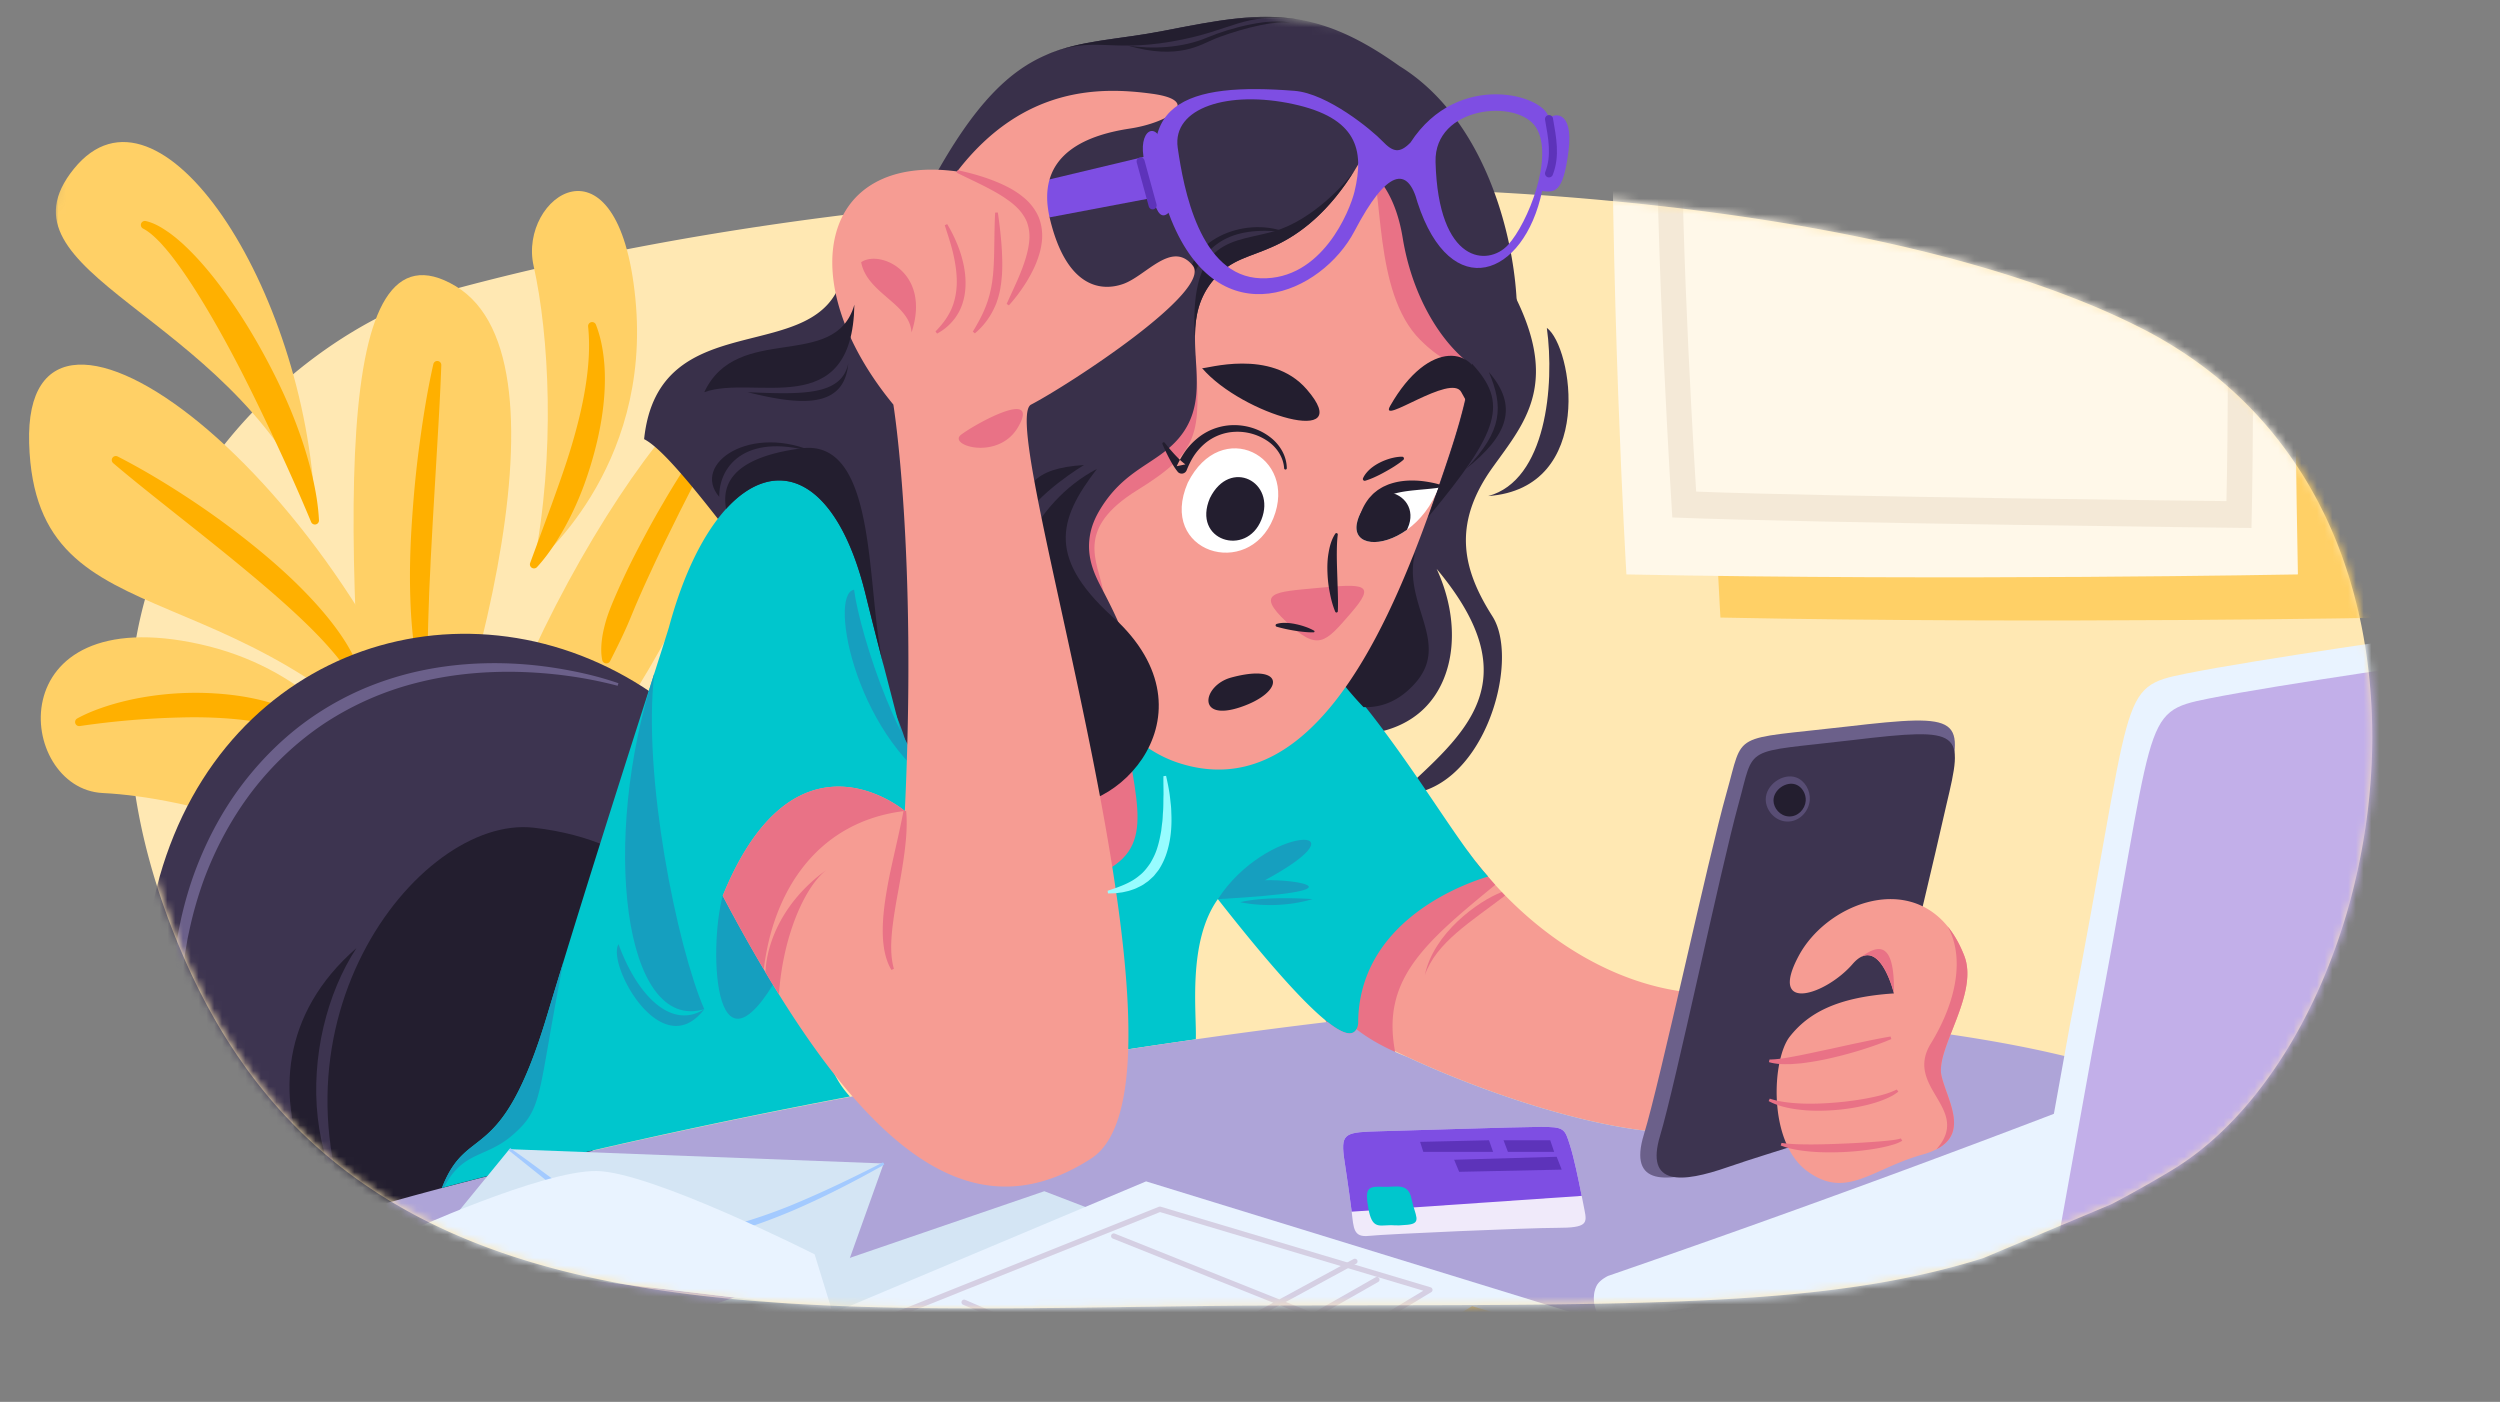 <svg xmlns="http://www.w3.org/2000/svg" fill="none" viewBox="0 0 321 180"><rect x="0" y="0" width="321" height="180" fill="#808080" stroke="none"/><mask id="a" width="321" height="180" x="0" y="0" maskUnits="userSpaceOnUse"><path fill="#fff" d="M.599 0h320v180h-320z"/></mask><g mask="url(#a)"><path fill="#FFE8B3" fill-rule="evenodd" d="M304.239 102.041c-.027.3-.058.593-.089.893l-.012.107a79.776 79.776 0 0 1-.932 6.31 79.993 79.993 0 0 1-1.003 4.616c-.132.537-.271 1.07-.41 1.6-.105.394-.217.784-.326 1.174a78.224 78.224 0 0 1-2.167 6.473 70.156 70.156 0 0 1-4.614 9.803 58.83 58.83 0 0 1-4.839 7.23c-2.23 2.833-4.657 5.33-7.258 7.403a34.882 34.882 0 0 1-3.86 2.684l-.278.166a154.81 154.81 0 0 1-7.297 4.097l-9.031 3.8-7.467 3.14c-16.785 5.29-35.787 5.966-70.425 6.05l-5.183.01c-1.01 0-2.032.003-3.07.003l-7.114.017-6.802.016-2.16.007c-3.298.027-6.569.067-9.813.11l-1.629.02c-2.931.04-5.838.083-8.722.12-.433.007-.867.01-1.3.017-3.91.05-7.773.086-11.582.093h-1.769c-.801 0-1.599-.003-2.392-.01a442.772 442.772 0 0 1-3.837-.027c-.189-.003-.379-.003-.569-.006-2.341-.03-4.656-.077-6.948-.144-7.32-.213-14.384-.643-21.14-1.426-.56-.067-1.122-.134-1.68-.203-11.19-1.407-21.51-3.834-30.684-7.94-6.105-2.727-11.699-6.194-16.715-10.594a62.15 62.15 0 0 1-7.138-7.403c-3.306-4.043-6.26-8.67-8.834-13.956a79.854 79.854 0 0 1-1.564-3.4 96.6 96.6 0 0 1-2.315-5.834 88.086 88.086 0 0 1-1.83-5.67c-.066-.23-.128-.456-.19-.686a76.052 76.052 0 0 1-1.893-8.81c-1.843-12.107-.182-22.493 3.402-31.183a56.128 56.128 0 0 1 7.37-12.76 59.738 59.738 0 0 1 2.985-3.604 63.81 63.81 0 0 1 4.03-4.1c.252-.23.503-.46.755-.686 6.174-5.54 12.724-9.227 17.826-11.067a26.278 26.278 0 0 1 1.416-.476c.264-.084.52-.16.77-.23.593-.164 1.181-.327 1.781-.49l.144-.04c.247-.067.491-.134.743-.2a312.321 312.321 0 0 1 16.668-3.98c2.226-.47 4.475-.924 6.747-1.354 20.919-3.996 43.564-6.45 66.039-7.336.023-.004.043-.004.066-.004a476.384 476.384 0 0 1 20.566-.376c3.875.013 7.727.073 11.547.186a433.274 433.274 0 0 1 12.314.527 370.628 370.628 0 0 1 21.937 1.883c2.113.244 4.207.51 6.274.79 9.527 1.297 18.515 2.967 26.745 5.017 1.486.367 2.938.747 4.37 1.14.322.09.639.177.96.27 4.042 1.13 7.87 2.367 11.458 3.697.627.233 1.251.47 1.862.71a96.604 96.604 0 0 1 8.749 3.877 55.555 55.555 0 0 1 5.384 3.12 51.66 51.66 0 0 1 7.088 5.59 50.694 50.694 0 0 1 6.697 7.732c2.825 4.014 5.04 8.37 6.689 12.94a60.937 60.937 0 0 1 1.804 5.937c.12.473.232.947.34 1.42.004.017.008.03.008.043.166.704.314 1.414.449 2.127l.116.627c.058.313.112.63.163.95.917 5.473 1.173 11.08.84 16.636-.054.94-.128 1.88-.221 2.817z" clip-rule="evenodd"/><mask id="b" width="322" height="169" x="-17" y="-1" maskUnits="userSpaceOnUse"><path fill="#fff" fill-rule="evenodd" d="M304.371 102.041c-.027.3-.058.593-.089.893l-.012.107a79.293 79.293 0 0 1-.933 6.309 79.012 79.012 0 0 1-1.002 4.617c-.132.537-.271 1.07-.411 1.6-.104.393-.216.783-.325 1.173a78.622 78.622 0 0 1-2.167 6.474 70.1 70.1 0 0 1-4.615 9.803 58.825 58.825 0 0 1-4.838 7.23c-2.23 2.833-4.657 5.33-7.258 7.403a35.007 35.007 0 0 1-3.86 2.683c-.093.057-.186.11-.279.167a155.186 155.186 0 0 1-7.296 4.097l-9.031 3.8-7.467 3.14c-16.785 5.29-35.787 5.966-70.425 6.05l-5.183.01c-1.01 0-2.032.003-3.07.003l-7.115.017-6.801.016-2.16.007c-3.298.027-6.569.067-9.813.11l-1.629.02c-2.931.04-5.838.083-8.722.12-.433.007-.867.01-1.3.017-3.91.05-7.773.086-11.582.093h-1.769c-.802 0-1.599-.003-2.393-.01a442.822 442.822 0 0 1-3.836-.027c-.189-.003-.379-.003-.569-.006-2.342-.03-4.657-.077-6.948-.144-7.32-.213-14.385-.643-21.14-1.426-.56-.067-1.122-.134-1.68-.204-11.19-1.406-21.51-3.833-30.685-7.94-6.104-2.726-11.698-6.193-16.715-10.593a62.287 62.287 0 0 1-7.138-7.403c-3.305-4.043-6.259-8.67-8.833-13.957a78.608 78.608 0 0 1-1.564-3.4c-.306-.703-.6-1.403-.883-2.096-.51-1.26-.987-2.507-1.432-3.737a88.024 88.024 0 0 1-1.83-5.67c-.067-.23-.128-.457-.19-.687-.748-2.7-7.38-2.006-7.801-4.559-8.5 3.321-27.822 4.818-27.864 4.508C-18.125 98.543 2.146 45.744 5.73 37.054c1.963-4.763.537-19.696 3.405-23.439.964-1.26 1.42-1.71 2.446-2.853 1.308-1.457 12.66-3.853 14.03-5.127.252-.23 6.335-1.702 6.587-1.928 6.174-5.54 13.199 26.757 18.3 24.917.256-.093 3.911-1.94 4.163-2.023.22-.073 2.95 2.544 3.163 2.477.263-.083.635 2.713.887 2.643.592-.163.644 1.517 1.244 1.354.046-.014 1.473-.654 1.52-.667.247-.067-.252-.62 0-.687 5.376-1.447 6.454-11.468 12.175-12.675 2.226-.47 5.578 4.01 7.85 3.58l2.42-10.309c20.915-3.997 21.6-8.3 44.074-9.187.024-.003 21.789-3.13 21.812-3.13 3.914-.157 17.082 3.19 20.976 3.13 2.702-.04 10.454 2.352 13.141 2.355.223 0 12.875-1.747 9.812 2.08-.424.53 12.007 1.146 6.837 4.507-.875.57 4.085 4.054 4.09 4.054 3.875.013-3.821 4.575 0 4.688 3.403.1-3.344 2.014 0 2.19.732.037-2.273 2.303-1.546 2.346 7.518.427 4.398.424 11.478 1.251 2.114.244 4.208.51 6.275.79 9.527 1.297 18.515 2.967 26.745 5.017 1.486.367 2.938.746 4.37 1.14.321.09.639.176.96.27 4.041 1.13 7.87 2.366 11.458 3.696a114.994 114.994 0 0 1 2.543.977 96.279 96.279 0 0 1 8.067 3.61 55.551 55.551 0 0 1 5.385 3.12 51.66 51.66 0 0 1 7.088 5.59 50.628 50.628 0 0 1 6.696 7.733c2.826 4.014 5.041 8.37 6.69 12.94a60.658 60.658 0 0 1 1.803 5.937c.12.473.233.946.341 1.42.004.016.008.03.008.043.166.703.313 1.413.449 2.127l.116.626c.058.314.112.63.162.95.918 5.474 1.173 11.08.841 16.637-.055.94-.128 1.88-.221 2.817z" clip-rule="evenodd"/></mask><g mask="url(#b)"><path fill="#FFD066" fill-rule="evenodd" d="M56.153 117.992C41.83 107.426 24.3 102.383 13.184 101.824c-11.115-.558-13.557-24.913 12.533-19.1 26.09 5.815 30.436 35.268 30.436 35.268zm-15.7-52.632C29.215 40.021-1.442 35.181 9.489 21.674 20.419 8.167 39.183 36.91 40.453 65.359zm19.617 45.26c2.742-28.05 37.182-78.211 35.517-55.717C93.923 77.396 58.75 124.11 60.07 110.62z" clip-rule="evenodd"/><path fill="#FFD066" fill-rule="evenodd" d="M48.571 120.961c-4.73-53.248-6.119-93.859 9.952-84.21 16.07 9.65 1.476 58.599-9.952 84.21z" clip-rule="evenodd"/><path fill="#FFD066" fill-rule="evenodd" d="M58.498 105.053C44.694 61.001 2.943 29.863 3.742 56.908c.8 27.045 29.177 14.105 54.756 48.145zm10.015-32.507c2.841-14.33 1.99-29.544 0-38.414-1.988-8.87 10.872-17.958 13.068 4.187 2.197 22.145-13.068 34.227-13.068 34.227z" clip-rule="evenodd"/><path fill="#FFB000" fill-rule="evenodd" d="M9.91 92.253c1.337-.736 2.765-1.264 4.207-1.716a35.212 35.212 0 0 1 4.409-1.031 40 40 0 0 1 9.049-.473c3.03.192 6.087.703 8.993 1.827.726.278 1.436.607 2.125.982.343.192.69.372 1.018.594.335.207.66.428.969.678 1.254.953 2.36 2.152 3.072 3.548a.518.518 0 0 1-.842.588l-.01-.01c-1.909-2.07-4.464-3.232-7.14-3.947-2.687-.717-5.51-1.023-8.342-1.144a61.61 61.61 0 0 0-4.272-.023 99.42 99.42 0 0 0-4.289.191c-2.867.182-5.723.484-8.612.909h-.006a.522.522 0 0 1-.328-.973zm5.197-33.641c3.216 1.645 6.302 3.511 9.312 5.499a106.829 106.829 0 0 1 8.724 6.43c2.8 2.298 5.487 4.765 7.908 7.523 1.206 1.381 2.347 2.837 3.336 4.415.972 1.575 1.83 3.298 2.178 5.177a.516.516 0 0 1-.975.316l-.012-.027c-.733-1.544-1.715-2.953-2.851-4.265-1.121-1.32-2.338-2.572-3.599-3.788-2.525-2.428-5.211-4.723-7.939-6.982-2.73-2.256-5.513-4.468-8.308-6.681-2.788-2.224-5.6-4.43-8.344-6.76a.518.518 0 0 1 .57-.857zM53.978 87.09a76.504 76.504 0 0 1-.565-2.51c-.127-.843-.25-1.688-.362-2.537a65.328 65.328 0 0 1-.36-5.09c-.122-3.394-.019-6.781.209-10.152.225-3.372.545-6.733 1.009-10.076.453-3.344.985-6.673 1.734-9.977a.517.517 0 0 1 1.02.131v.005c-.115 3.36-.31 6.713-.507 10.058l-.589 10.021-.27 5.001c-.062 1.664-.169 3.33-.216 4.993-.117 3.325-.23 6.649-.088 9.969l.001.018a.517.517 0 0 1-1.016.146zM39.95 67.024a258.582 258.582 0 0 0-4.478-10.112c-1.556-3.322-3.141-6.63-4.826-9.888-1.693-3.253-3.477-6.46-5.418-9.55-.975-1.541-1.99-3.052-3.092-4.48-.27-.364-.564-.695-.846-1.048-.301-.322-.581-.683-.897-.983-.617-.629-1.275-1.222-2.009-1.608l-.023-.012a.517.517 0 0 1 .356-.961c1.034.237 1.916.753 2.728 1.309.421.271.793.58 1.183.882.362.32.75.627 1.091.967 1.413 1.325 2.676 2.773 3.856 4.272 2.353 3.005 4.391 6.215 6.214 9.534 1.814 3.323 3.44 6.753 4.697 10.335a52.066 52.066 0 0 1 1.62 5.463c.43 1.852.757 3.74.849 5.656a.522.522 0 0 1-1.003.227l-.002-.003zm28.125 5.254l2.756-7.493c.889-2.483 1.788-4.954 2.537-7.467.75-2.51 1.39-5.05 1.8-7.619.41-2.567.614-5.161.345-7.777v-.006a.52.52 0 0 1 .998-.242c.512 1.305.818 2.691.984 4.082.179 1.394.202 2.798.144 4.192-.126 2.79-.628 5.534-1.34 8.2-.723 2.666-1.637 5.274-2.844 7.748a35.294 35.294 0 0 1-2.004 3.609c-.744 1.16-1.555 2.285-2.498 3.31a.524.524 0 0 1-.878-.537zm9.253 12.475c-.165-.788-.148-1.573-.075-2.326.076-.756.224-1.489.413-2.204.37-1.433.951-2.773 1.53-4.102a94.066 94.066 0 0 1 1.838-3.929c.645-1.29 1.314-2.565 1.994-3.833a110.633 110.633 0 0 1 2.115-3.76 103.424 103.424 0 0 1 2.237-3.687 88.315 88.315 0 0 1 2.387-3.601c.413-.592.843-1.173 1.286-1.752.222-.29.453-.574.697-.857.123-.142.246-.282.387-.426a4 4 0 0 1 .23-.218c.054-.044.09-.076.16-.126a2.78 2.78 0 0 1 .126-.075.788.788 0 0 1 .31-.078.514.514 0 1 1 0 1.03.301.301 0 0 0 .157-.024c.02-.01.03-.015.026-.011.006.002.01.001.015 0 0 .004-.027.035-.04.05l-.13.179a8.554 8.554 0 0 0-.273.416c-.181.292-.354.597-.53.9-.351.608-.685 1.233-1.022 1.856-.675 1.246-1.32 2.513-1.977 3.772l-1.928 3.8-1.882 3.818a175.67 175.67 0 0 0-1.82 3.839 146.39 146.39 0 0 0-1.736 3.858c-.56 1.29-1.057 2.596-1.645 3.853-.575 1.266-1.197 2.486-1.827 3.741l-.014.03a.539.539 0 0 1-1.01-.133z" clip-rule="evenodd"/><path fill="#3D3450" fill-rule="evenodd" d="M87.908 92.207C65.82 73.19 33.538 79.845 22.323 107.27c-11.213 27.427 5.438 57.33 10.195 58.35 4.758 1.019 79.517-22.454 55.39-73.413z" clip-rule="evenodd"/><path fill="#231E2F" fill-rule="evenodd" d="M47.342 162.259c-15.395-29.666 6.203-57.696 21.192-55.982 14.99 1.715 19.185 10.577 19.185 10.577S77.62 170.7 47.342 162.259z" clip-rule="evenodd"/><path fill="#231E2F" fill-rule="evenodd" d="M45.776 121.725c-7.634 11.603-8.098 32.843 7.375 40.831-7.905 1.795-27.06-23.722-7.375-40.831z" clip-rule="evenodd"/><path fill="#6B608A" fill-rule="evenodd" d="M79.306 88.054c-4.23-1.117-8.591-1.686-12.94-1.786-4.347-.084-8.7.336-12.886 1.412a38.9 38.9 0 0 0-11.775 5.172c-3.585 2.38-6.748 5.38-9.369 8.8-2.606 3.434-4.665 7.279-6.17 11.332a50.348 50.348 0 0 0-1.802 6.232c-.106.53-.238 1.057-.325 1.592l-.273 1.602c-.141 1.075-.29 2.15-.368 3.232-.167 2.162-.247 4.337-.142 6.51.1 2.172.324 4.339.662 6.492a59.178 59.178 0 0 0 1.445 6.379 67.206 67.206 0 0 0 2.182 6.185l-.314.139a57.323 57.323 0 0 1-2.47-6.137 60.097 60.097 0 0 1-1.696-6.412c-.852-4.345-1.175-8.809-.885-13.246.06-1.11.19-2.215.316-3.32l.249-1.651c.08-.551.203-1.094.303-1.641a48.047 48.047 0 0 1 1.768-6.443c1.502-4.198 3.585-8.209 6.29-11.778 2.71-3.559 5.982-6.717 9.744-9.165a38.181 38.181 0 0 1 5.923-3.162 40.395 40.395 0 0 1 6.372-2.077c4.35-1.022 8.837-1.338 13.264-1.077 2.214.13 4.416.412 6.588.825 2.173.406 4.323.938 6.41 1.664l-.101.327z" clip-rule="evenodd"/><path fill="#39304A" fill-rule="evenodd" d="M191.637 79.151c3.717 5.847-1.33 23.115-11.956 22.851 8.236-7.705 17.004-14.347 4.783-28.961 3.139 6.79 2.447 13.966-1.615 17.941-1.903 1.862-4.219 2.701-6.125 3.075a20.715 20.715 0 0 1-2.68-3.07s-1.308-1.84-2.229-4.014c-2.226-5.257-8.679-71.661.425-77.697 4.324-2.867 13.815 16.205 13.815 16.205 17.004 20.992 10.894 27.137 5.582 34.557-5.315 7.424-3.72 13.27 0 19.113z" clip-rule="evenodd"/><path fill="#F69C93" fill-rule="evenodd" d="M227.165 141.222c-6.238 9.721-33.292.655-46.48-5.514a78.187 78.187 0 0 1-1.57-.747c-2.287-1.125-4.015-2.112-4.945-2.809-2.681-2.009-3.83-4.598-3.83-4.598a11.597 11.597 0 0 1-.47-1.207c-4.18-12.635 18.568-17.107 18.568-17.107a47.56 47.56 0 0 0 1.824 2.373 51.443 51.443 0 0 0 1.592 1.855c.044.052.089.1.133.151.182.199.364.398.549.593.14.151.284.302.428.453 7.846 8.178 18.136 13.376 28.323 12.889.847.209 3.392.919 5.26 2.822a7.333 7.333 0 0 1 1.406 1.982c1.506 3.127.498 6.865-.788 8.864z" clip-rule="evenodd"/><path fill="#E97286" fill-rule="evenodd" d="M179.115 134.961c.212 1.152.538 2.376.984 3.683-8.641-2.915-11.137-7.596-10.229-12.297 1.475-7.667 12.009-15.389 19.707-15.591a52.445 52.445 0 0 0 2.276 2.712l.134.151c-9.196 7.523-14.569 12.187-12.872 21.342z" clip-rule="evenodd"/><path fill="#E97286" fill-rule="evenodd" d="M192.818 114.545c-3.011 1.149-8.754 5.263-9.869 10.667 1.447-4.186 5.953-6.882 10.298-10.214l-.429-.453z" clip-rule="evenodd"/><path fill="#00C6CD" fill-rule="evenodd" d="M191.082 112.542c-1.78.535-12.849 4.033-15.914 13.699a16.746 16.746 0 0 0-.768 4.533c-.007.216-.01.439-.01.662-.082.562-.281.933-.59 1.114-.634.374-1.749-.068-3.34-1.327-3-2.366-7.694-7.622-14.086-15.776-3.926 5.496-2.705 14.58-2.832 18.002a892.816 892.816 0 0 0-13.668 2.054c-14.864-1.327-25.536-10.695-26.653-20.08-.97-8.158 5.184-17.052 14.12-22.861l31.91-15.821c14.477 6.573 25.522 29.005 31.831 35.801z" clip-rule="evenodd"/><path fill="#AEA4D8" fill-rule="evenodd" d="M286.904 146.006C175.282 225.283 13.568 174.799 5.679 170.852c12.18-6.642 30.319-12.783 50.621-18.194 16.713-4.451 34.88-8.408 52.384-11.734a1011.233 1011.233 0 0 1 31.19-5.421 890.961 890.961 0 0 1 13.668-2.054 727.15 727.15 0 0 1 16.918-2.226c1.591 1.259 2.706 1.701 3.34 1.327a.99.99 0 0 0 .37-.397c1.787 1.392 4.012 2.585 6.515 3.555 13.188 6.169 40.242 15.235 46.48 5.514 1.286-1.999 2.294-5.736.788-8.864a7.349 7.349 0 0 0-1.406-1.982c24.916 1.653 52.591 5.854 60.357 15.63z" clip-rule="evenodd"/><path fill="#6B608A" fill-rule="evenodd" d="M249.856 101.863c2.368-9.74 2.368-10.325-12.727-8.57-15.095 1.755-13.153.467-15.456 8.57-2.303 8.102-8.519 37.059-10.591 43.786-2.072 6.728 2.96 6.278 9.176 4.163 6.215-2.116 16.279-4.748 18.351-6.503 2.072-1.755 11.247-41.446 11.247-41.446z" clip-rule="evenodd"/><path fill="#3D3450" fill-rule="evenodd" d="M249.916 103.341c2.245-9.448 2.245-10.015-12.065-8.313-14.311 1.703-12.47.454-14.653 8.313-2.184 7.86-8.076 35.949-10.04 42.475-1.965 6.526 2.806 6.09 8.698 4.038 5.893-2.052 15.433-4.606 17.397-6.308 1.965-1.703 10.663-40.205 10.663-40.205z" clip-rule="evenodd"/><path fill="#584D74" fill-rule="evenodd" d="M226.72 102.664c-.013-1.899 2.217-3.45 3.911-2.838 1.103.398 1.836 1.661 1.746 2.898-.106 1.466-1.361 2.834-2.956 2.762-1.556-.069-2.692-1.477-2.701-2.822z" clip-rule="evenodd"/><path fill="#231E2F" fill-rule="evenodd" d="M227.717 102.786c-.01-1.377 1.621-2.501 2.86-2.057.806.288 1.342 1.204 1.277 2.1-.078 1.063-.996 2.054-2.162 2.003-1.138-.05-1.969-1.071-1.975-2.046z" clip-rule="evenodd"/><path fill="#C2AFE9" fill-rule="evenodd" d="M267.568 172.268l-.635 7.221-14.322-2.928c-23.558-1.608-40.66-3.43-42.872-4.348-1.458-.605-2.884-1.751-2.884-1.751-.852-.684-1.487-1.207-1.882-2.144-.148-.351-.636-1.722-.009-3.129.213-.476.656-.908 1.514-1.363h.004c-1.623 1.676-.933 1.824 4.128 2.407 5.058.583 52.97 5.349 52.97 5.349l3.988.686z" clip-rule="evenodd"/><path fill="#E9F3FF" fill-rule="evenodd" d="M270.359 140.464l-2.791 31.804-.634 7.221-14.323-2.928c-23.558-1.608-40.661-3.43-42.872-4.348-1.458-.605-2.884-1.75-2.884-1.751-.852-.684-1.487-1.207-1.882-2.144-.148-.351-.636-1.722-.009-3.129.213-.476.656-.908 1.514-1.363h.004a1858.416 1858.416 0 0 0 63.877-23.362z" clip-rule="evenodd"/><path fill="#E9F3FF" fill-rule="evenodd" d="M265.79 131.534c8.365-43.085 5.914-43.245 14.933-45.055 9.019-1.81 32.637-5.166 32.637-5.166v79.406l-54.793 10.864 7.223-40.049z" clip-rule="evenodd"/><path fill="#C2AFE9" fill-rule="evenodd" d="M268.682 134.744c8.364-43.085 5.914-43.245 14.933-45.055 9.019-1.809 32.637-5.166 32.637-5.166v79.406l-54.793 10.864 7.223-40.049z" clip-rule="evenodd"/><path fill="#FFD066" fill-rule="evenodd" d="M219.082 5.133c-.381 37.276 1.821 74.162 1.821 74.162 42.008.846 86.219 0 86.219 0-.961-50.049 0-74.162 0-74.162-49.977-1.334-88.04 0-88.04 0z" clip-rule="evenodd"/><path fill="#FFF8E9" fill-rule="evenodd" d="M207.012-.407c-.381 37.276 1.82 74.162 1.82 74.162 42.009.846 86.219 0 86.219 0-.961-50.049 0-74.162 0-74.162-49.977-1.334-88.039 0-88.039 0z" clip-rule="evenodd"/><path fill="#F4E9D7" fill-rule="evenodd" d="M212.726 10.026c-.249 21.212 1.997 56.417 1.997 56.417 17.968.731 74.367 1.351 74.367 1.351.499-21.582 0-58.811 0-58.811l-76.364 1.043z" clip-rule="evenodd"/><path fill="#FFF8E9" fill-rule="evenodd" d="M215.96 12.136c-.228 19.17 1.828 50.985 1.828 50.985 16.45.66 68.085 1.221 68.085 1.221.457-19.505 0-53.149 0-53.149l-69.913.943z" clip-rule="evenodd"/><path fill="#231E2F" fill-rule="evenodd" d="M181.711 87.717c-2.239 2.527-4.65 3.161-6.639 3.076a44.71 44.71 0 0 1-3.257-3.82c2.726-5.051 9.896-16.01 9.896-16.01-1.718 6.587 4.66 11.487 0 16.754z" clip-rule="evenodd"/><path fill="#F69C93" fill-rule="evenodd" d="M188.903 46.746c-.511 4.876-2.201 9.937-4.204 15.745a246.375 246.375 0 0 1-1.399 3.954v.004c-5.788 15.934-15.536 36.895-32.006 31.498-17.875-5.86-23.444-45.712-15.53-63.292 7.911-17.583 26.959-27.253 39.852-15.238 11.377 10.602 14.192 18.67 13.287 27.329z" clip-rule="evenodd"/><path fill="#E97286" fill-rule="evenodd" d="M153.518 45.682c.625 9.977.626 12.227-7.461 17.233-8.086 5.005-5.133 9.09-4.39 13.02-11.517-3.893 4.285-31.33 11.851-30.253zM175.7 19.5c2.045 4.486.513 18.007 6.665 24.149 6.151 6.141 9.346 2.033 9.346 2.033S178.742 18.29 175.7 19.501z" clip-rule="evenodd"/><path fill="#F69C93" fill-rule="evenodd" d="M249.292 138.136c.713 3.093 3.555 7.249-.624 9.42a9.25 9.25 0 0 1-1.77.675c-6.641 1.862-9.827 5.846-14.878 2.126-5.047-3.72-4.516-14.347-2.205-17.268 2.311-2.925 5.925-5.051 13.366-5.534 0 0-1.436-5.991-4.131-4.729-.371.168-.765.48-1.183.964-3.454 3.984-10.894 6.374-6.91-1.063 3.47-6.474 13.544-10.568 19.103-3.793.833 1.012 1.56 2.267 2.153 3.793 1.91 4.924-3.72 11.956-2.921 15.409z" clip-rule="evenodd"/><path fill="#E97286" fill-rule="evenodd" d="M144.458 93.438c1.678 11.244 4.21 16.457-5.471 19.585-4.767-25.47 5.471-19.585 5.471-19.585z" clip-rule="evenodd"/><path fill="#39304A" fill-rule="evenodd" d="M191.925 48.462c-5.064-1.673-10.307-8.675-11.816-17.896-.813-4.961-2.774-7.934-5.537-9.762-.134.233-.268.46-.405.683-.003.003-.003.007-.007.01a11.02 11.02 0 0 1-.116.195c-3.392 5.528-7.078 8.35-10.353 9.862-3.374 1.557-5.558 1.656-7.824 4.32-1.924 2.26-2.394 4.691-2.428 7.164-.068 4.533 1.324 9.206-2.088 13.235-2.798 3.302-6.872 3.875-10.044 9.046-.562.919-1.237 2.212-1.426 3.912-.319 2.874.95 5.089 1.787 6.704 1.443 2.788 4.519 8.73 4.467 14-.003.467-.137 6.097-4.077 9.972-4.491 4.416-11.267 4.029-14.453 3.689-12.488-1.33-37.728-43.575-44.902-47.21 1.859-17.717 22.583-8.85 25.505-21.074 2.925-12.22 2.393-6.11 11.425-11.957 5.459-10.022 9.937-14.233 14.659-16.284l.054-.024c4.455-1.92 9.129-1.93 15.047-3.086 7.043-1.378 12.231-2.38 17.552-1.42.028.004.052.011.076.014 3.889.714 7.849 2.48 12.66 5.922 17.052 10.469 17.309 41.655 12.244 39.985z" clip-rule="evenodd"/><path fill="#231E2F" fill-rule="evenodd" d="M174.044 21.692c-3.392 5.528-7.078 8.35-10.352 9.862-3.375 1.557-5.558 1.656-7.825 4.32-1.924 2.26-2.394 4.691-2.428 7.164-.027.01-.041.013-.041.013-.611-12.749 5.064-11.854 10.218-13.362 4.945-1.45 9.293-6.241 10.428-7.997z" clip-rule="evenodd"/><path fill="#231E2F" fill-rule="evenodd" d="M152.737 36.565c1.837-5.027 4.912-7.633 12.318-6.764-5.412-2.1-12.944 1.223-12.318 6.764zm-9.16 43.288c-9.221-8.014-7.802-13.057-2.728-19.647-16.832 8.83-15.159 39.4-7.019 42.73 8.14 3.329 22.823-10.338 9.747-23.083z" clip-rule="evenodd"/><path fill="#231E2F" fill-rule="evenodd" d="M130.96 67.304c2.141-3.996 8.23-7.593 8.23-7.593-6.667.409-7.893 2.815-8.23 7.593z" clip-rule="evenodd"/><path fill="#169FBF" fill-rule="evenodd" d="M118.025 102.005c3.458 16.179-21.255-36.11-12.634-25.264 8.622 10.845 10.567 15.592 12.634 25.264z" clip-rule="evenodd"/><path fill="#6B608A" fill-rule="evenodd" d="M231.071 177.786c-18.666-1.425-35.933-3.139-20.379-8.411 15.553-5.273 33.375 2.3 33.375 2.3l-12.996 6.111z" clip-rule="evenodd"/><path fill="#00C6CD" fill-rule="evenodd" d="M116.448 109.604c-.69-.405-1.276-.511-1.739-.508-5.912.062-9.772 18.373-8.703 25.104a14.473 14.473 0 0 0 1.248 3.912 12.338 12.338 0 0 0 1.876 2.678c-17.505 3.326-35.671 7.283-52.384 11.734 3.299-8.507 7.533-2.335 13.469-22.038a1501.19 1501.19 0 0 1 2.116-6.954c0-.007.003-.01.003-.017 6.138-20.018 12.718-40.167 13.558-42.978 1.876-6.934 4.475-12.056 7.334-15.194 6.447-7.088 14.203-4.08 17.907 10.942.87 3.535 1.642 6.539 2.314 9.131l.004.004c3.453 13.307 4.327 15.821 2.997 24.184z" clip-rule="evenodd"/><path fill="#169FBF" fill-rule="evenodd" d="M109.663 75.72c.744 5.719 6.248 23.04 12.284 26.295-11.838-6.277-15.71-25.758-12.284-26.295z" clip-rule="evenodd"/><path fill="#159FBF" fill-rule="evenodd" d="M92.798 115.021c-1.878 6.854-1.163 26.251 8.107 8.494 2.586-15.548-8.107-8.494-8.107-8.494z" clip-rule="evenodd"/><path fill="#7E4EE3" fill-rule="evenodd" d="M147.371 20.023l-14.481 3.459 1.878 4.428 15.732-2.98-3.129-4.907z" clip-rule="evenodd"/><path fill="#F69C93" fill-rule="evenodd" d="M140.094 148.763c-9.529 6.137-18.568 4.42-28.073-5.209-.011-.014-.024-.024-.035-.038a53.073 53.073 0 0 1-1.028-1.07c-3.398-3.645-6.865-8.291-10.435-13.952-.168-.267-.336-.538-.504-.809a134.138 134.138 0 0 1-1.738-2.856c-.072-.12-.141-.24-.213-.361a223.553 223.553 0 0 1-5.27-9.446c8.02-19.71 19.6-13.524 22.631-11.453.483.333.751.559.751.559 1.594-33.477-1.471-52.175-1.471-52.175-13.109-15.938-9.385-32.321 8.192-29.938 8.49-11.02 18.468-10.873 25.021-9.978 6.556.891 2.088 3.723-2.829 4.468-4.914.744-12.361 2.98-10.277 11.617 2.085 8.637 6.406 9.385 9.385 8.343 2.976-1.043 6.255-5.662 8.936-2.384 2.682 3.275-15.972 15.383-20.752 17.872-4.78 2.49 23.382 86.715 7.709 96.81z" clip-rule="evenodd"/><path fill="#231E2F" fill-rule="evenodd" d="M167.778 49.985c-4.626-5.33-13.002-2.572-13.43-2.715 5.143 6.001 20.002 10.287 13.43 2.715zm10.715 2.143c4.99-8.78 11.145-7.572 11.716-2.428.572 5.143-1.286 3.178-2.572.66-1.285-2.518-10.653 4.425-9.144 1.768z" clip-rule="evenodd"/><path fill="#fff" fill-rule="evenodd" d="M163.501 66.538c3.207-7.966-6.707-13.1-10.992-4.552-3.879 8.962 7.784 12.518 10.992 4.552z" clip-rule="evenodd"/><path fill="#39304A" fill-rule="evenodd" d="M198.614 42.105c1.016 7.366-.075 19.578-7.531 21.59 13.881-1.017 10.817-19.226 7.531-21.59z" clip-rule="evenodd"/><path fill="#fff" fill-rule="evenodd" d="M184.783 62.428c-.936 2.565-2.496 4.42-4.139 5.603-3.278 2.356-6.878 2.016-6.44-.727.388-2.198 2.103-3.422 4.043-4.098 3.001-1.045 6.536-.778 6.536-.778z" clip-rule="evenodd"/><path fill="#231E2F" fill-rule="evenodd" d="M161.963 66.727c1.929-4.854-4.033-7.981-6.609-2.773-2.334 5.46 4.68 7.627 6.609 2.773zm18.777 1.109c-.03.065-.061.13-.096.195-3.278 2.356-6.878 2.016-6.44-.727.388-2.198 2.103-3.422 4.043-4.098 2.003.223 3.604 2.164 2.493 4.63z" clip-rule="evenodd"/><path fill="#231E2F" fill-rule="evenodd" d="M164.883 60.13c-.099-1.466-.999-2.77-2.205-3.555a6.878 6.878 0 0 0-4.088-1.131 6.42 6.42 0 0 0-3.871 1.49 7.575 7.575 0 0 0-1.397 1.56c-.388.59-.695 1.231-.959 1.892a.682.682 0 0 1-1.102.24l-.008-.007h-.001c-.467-.58-.806-1.17-1.127-1.77a22.908 22.908 0 0 1-.863-1.822.173.173 0 0 1 .091-.226.173.173 0 0 1 .204.053l.003.003a22.86 22.86 0 0 0 1.266 1.498c.439.473.904.93 1.377 1.273h.001l-1.111.233a11.81 11.81 0 0 1 1.215-2.088 8.75 8.75 0 0 1 1.724-1.719 7.412 7.412 0 0 1 4.547-1.468c1.603.023 3.183.545 4.45 1.501a5.75 5.75 0 0 1 1.571 1.766c.39.69.616 1.476.626 2.264a.172.172 0 0 1-.169.174.174.174 0 0 1-.174-.161z" clip-rule="evenodd"/><path fill="#E97286" fill-rule="evenodd" d="M169.04 75.505c6.259-.595 7.695-.572 4.41 3.222-3.285 3.793-4.184 4.977-8.26 1.14-4.076-3.835-1.509-3.852 3.85-4.362z" clip-rule="evenodd"/><path fill="#231E2F" fill-rule="evenodd" d="M171.769 68.653c-.104.82-.116 1.62-.124 2.427-.001.806.023 1.617.049 2.432l.079 2.46c.024.825.04 1.658.005 2.502l-.001.003a.174.174 0 0 1-.336.06c-.329-.797-.538-1.62-.699-2.451a16.213 16.213 0 0 1-.294-2.529c-.035-.85-.011-1.712.139-2.567.141-.85.373-1.718.863-2.462a.174.174 0 0 1 .242-.05.175.175 0 0 1 .078.168l-.001.007zm2.6-1.395c.177-1.083.577-2.16 1.276-3.099l.128-.177.149-.162.301-.324c.205-.214.453-.382.682-.574.251-.156.503-.32.767-.454.271-.111.537-.258.817-.337 1.114-.377 2.262-.471 3.365-.42.554.023 1.098.096 1.637.19.539.094 1.071.215 1.596.39a.142.142 0 1 1-.02.276c-1.085.188-2.15.248-3.186.355-1.034.101-2.041.22-2.969.502-.241.053-.45.167-.679.245-.22.092-.425.21-.64.316-.195.135-.405.252-.594.4l-.281.23-.142.114-.127.133c-.708.684-1.271 1.56-1.819 2.488l-.001.002a.14.14 0 1 1-.26-.094zm.645-5.858c.221-.485.567-.87.941-1.205.38-.326.801-.592 1.24-.812a7.65 7.65 0 0 1 1.369-.527c.476-.123.956-.22 1.474-.213a.231.231 0 0 1 .149.406l-.008.007c-.373.323-.769.583-1.16.838-.393.251-.791.479-1.189.698-.397.223-.795.431-1.21.618a9.65 9.65 0 0 1-1.313.513l-.011.003a.236.236 0 0 1-.282-.326zm-16.936 25.599c-3.632.982-4.534 5.714 1.172 3.809 5.707-1.905 5.868-5.714-1.172-3.81z" clip-rule="evenodd"/><path fill="#E97286" fill-rule="evenodd" d="M110.571 33.67c.779 4.045 6.247 5.29 6.469 9.024 2.556-7.78-4.106-10.667-6.469-9.024zm12.385-11.818c1.942.418 3.857.969 5.711 1.808.462.216.92.445 1.369.707.222.136.445.27.659.425.218.146.43.306.637.477.838.657 1.576 1.548 2.028 2.6.428 1.06.547 2.23.396 3.3-.136 1.077-.475 2.079-.887 3.02a18.02 18.02 0 0 1-1.487 2.651 20.906 20.906 0 0 1-1.84 2.37l-.287-.188c.811-1.81 1.687-3.558 2.282-5.354.299-.893.525-1.795.613-2.676a5.449 5.449 0 0 0-.303-2.504c-.32-.763-.834-1.46-1.507-2.063a6.58 6.58 0 0 0-.521-.438c-.176-.146-.37-.274-.559-.41a15.655 15.655 0 0 0-1.192-.763c-1.651-.963-3.45-1.759-5.224-2.637l.112-.325z" clip-rule="evenodd"/><path fill="#E97286" fill-rule="evenodd" d="M128.122 27.283a59.75 59.75 0 0 1 .462 4.03c.101 1.35.153 2.716.061 4.1-.037.345-.065.691-.11 1.037-.062.345-.096.693-.181 1.037-.085.342-.163.686-.283 1.02-.057.168-.106.338-.17.503l-.216.486a9.405 9.405 0 0 1-2.513 3.31l-.261-.222c.693-1.162 1.328-2.301 1.759-3.507l.161-.452.136-.46c.102-.302.162-.618.233-.93.082-.31.118-.634.181-.95.047-.32.078-.646.119-.969.124-1.303.152-2.635.167-3.976.026-1.34.034-2.69.112-4.041l.343-.016zm-6.504 1.491a18.773 18.773 0 0 1 1.639 3.495c.407 1.231.694 2.528.718 3.864.032 1.328-.206 2.714-.849 3.92a6.807 6.807 0 0 1-2.807 2.78l-.201-.277c.883-.899 1.613-1.865 2.077-2.95.456-1.086.655-2.263.657-3.463-.004-1.2-.192-2.416-.472-3.62-.282-1.21-.688-2.394-1.072-3.604l.31-.145z" clip-rule="evenodd"/><path fill="#97FCFF" fill-rule="evenodd" d="M149.725 99.618c.169.778.341 1.562.454 2.355.053.398.096.797.139 1.197.051.399.073.802.08 1.207.077 1.611-.037 3.268-.515 4.881a9.09 9.09 0 0 1-1.041 2.328c-.112.185-.262.348-.393.52-.142.166-.257.352-.427.493l-.482.442c-.155.153-.35.257-.522.386-.343.27-.746.431-1.125.623-.193.088-.394.152-.594.22-.199.07-.397.135-.601.174-.203.047-.404.095-.607.135l-.61.079c-.404.056-.812.049-1.216.057l-.049-.339c1.501-.502 2.968-1.002 4.065-1.945.575-.433 1.007-1.007 1.411-1.59.363-.618.69-1.27.903-1.983.228-.705.376-1.447.507-2.196.043-.379.085-.759.139-1.14.05-.381.052-.77.081-1.156.075-.772.041-1.554.074-2.338.002-.784-.028-1.571-.011-2.367l.34-.043z" clip-rule="evenodd"/><path fill="#169FBF" fill-rule="evenodd" d="M156.375 115.446c6.151-9.545 19.824-9.851 6.034-2.423 4.032-.169 12.941 1.393-6.034 2.423z" clip-rule="evenodd"/><path fill="#159FBF" fill-rule="evenodd" d="M84.007 86.48c-1.513 13.134 2.894 34.949 6.42 43.102-10.356 3.085-13.353-21.672-6.42-43.102z" clip-rule="evenodd"/><path fill="#159FBF" fill-rule="evenodd" d="M79.419 121.234c2.428 6.651 6.8 11.017 11.008 8.348-5.505 7.206-12.555-5.811-11.008-8.348zm79.831-5.394c3.448-.842 9.271-.394 9.271-.394-4.844 1.448-9.271.394-9.271.394zM57.017 152.452c2.37-4.67 5.373-3.755 8.737-6.659 4.077-3.518 3.172-4.866 6.576-22.261-.713 2.328-1.422 4.657-2.115 6.954-.093.309-.185.61-.278.905-.044.148-.092.295-.137.439-.069.213-.134.422-.202.631a71.498 71.498 0 0 1-.754 2.215c-.049.137-.1.275-.148.412-.048.137-.1.271-.148.401l-.147.391c-.096.257-.195.507-.291.751-.24.614-.48 1.183-.717 1.718-.093.212-.189.421-.281.624a31.913 31.913 0 0 1-.827 1.673 21.052 21.052 0 0 1-.405.734c-.044.079-.088.158-.133.233l-.072.124c-.051.089-.106.174-.154.257a18.36 18.36 0 0 1-.56.864c-.04.062-.082.12-.12.178-.328.466-.647.874-.96 1.241-.034.045-.071.086-.11.131-.84.963-1.635 1.625-2.39 2.218l-.218.172c-.484.373-.947.73-1.396 1.131-.058.052-.12.107-.178.165a3.283 3.283 0 0 0-.206.192c-.052.048-.103.103-.155.154a9.14 9.14 0 0 0-.723.826c-.048.066-.096.127-.14.193-.114.15-.223.308-.33.473l-.185.295a9.777 9.777 0 0 0-.274.48c-.014.024-.028.048-.038.072-.11.202-.216.415-.322.637v.004c-.09.188-.179.387-.264.593l-.052.124-.123.305-.031.082.27-.072z" clip-rule="evenodd"/><path fill="#E97286" fill-rule="evenodd" d="M243.181 127.555s-1.436-5.991-4.131-4.729c2.414-1.773 4.241-1.594 4.131 4.729zm6.111 10.581c.713 3.093 3.555 7.249-.624 9.42a.137.137 0 0 1-.031.013c4.626-5.232-4.201-7.89-.727-13.561 3.47-5.672 4.303-11.281 2.15-15.074.833 1.012 1.56 2.267 2.153 3.793 1.91 4.923-3.72 11.956-2.921 15.409zm-22.093-2.094c1.288-.014 2.577-.287 3.866-.529 1.291-.256 2.579-.546 3.874-.814 1.294-.282 2.587-.573 3.888-.843 1.3-.273 2.604-.546 3.923-.769l.098.328c-1.237.531-2.501.968-3.778 1.369-.639.199-1.28.39-1.928.56-.644.184-1.297.335-1.949.491a35.431 35.431 0 0 1-3.972.7l-1.014.082c-.335.032-.682.015-1.021.025-.68-.002-1.381-.066-2.052-.264l.065-.336zm.039 5.025c1.31.428 2.694.563 4.073.625 1.383.053 2.774.005 4.159-.11.346-.023.692-.057 1.037-.094.346-.033.692-.071 1.035-.123.691-.076 1.375-.197 2.059-.314 1.357-.263 2.727-.559 3.95-1.159l.194.283c-.296.209-.597.436-.924.588-.319.181-.654.314-.988.452-.672.265-1.36.474-2.055.648a25.75 25.75 0 0 1-4.233.674c-1.426.106-2.862.125-4.292-.03-1.421-.157-2.871-.435-4.158-1.128l.143-.312zm1.504 5.684c1.267.176 2.55.19 3.834.197 1.285-.011 2.573-.043 3.859-.101 1.288-.043 2.576-.125 3.861-.21.642-.046 1.285-.092 1.923-.159.63-.066 1.296-.126 1.852-.305l.174.295c-.62.392-1.262.53-1.904.706-.644.156-1.291.283-1.941.38a35.07 35.07 0 0 1-3.919.38c-1.312.044-2.628.045-3.942-.064-1.31-.118-2.64-.297-3.892-.79l.095-.329zm-97.995-91.956c2.867-5.018-5.551-.347-7.343 1.02-1.793 1.365 4.809 3.414 7.343-1.02zm-14.567 49.333c-11.076 1.323-16.874 10.04-18.112 20.34a223.441 223.441 0 0 1-5.27-9.446c8.02-19.71 19.6-13.524 22.631-11.453.484.333.751.559.751.559z" clip-rule="evenodd"/><path fill="#E97286" fill-rule="evenodd" d="M106.061 111.74c-2.873 2.298-5.565 8.727-6.042 15.945a134.975 134.975 0 0 1-1.738-2.856c.182-3.909 2.338-9.159 7.78-13.089z" clip-rule="evenodd"/><path fill="#231E2F" fill-rule="evenodd" d="M183.384 66.382c.497-1.361.96-2.685 1.399-3.954 2.003-5.808 3.693-10.87 4.204-15.745 4.653 5.013 3.696 8.541-5.603 19.699z" clip-rule="evenodd"/><path fill="#231E2F" fill-rule="evenodd" d="M191.172 47.774c1.846 4.384 1.841 7.507-2.956 12.432 5.442-4.303 6.773-8.048 2.956-12.432zm-81.468-8.658c-2.455 8.647-15.038 2.19-19.277 11.244 6.359-2.339 19.018 4.006 19.277-11.244z" clip-rule="evenodd"/><path fill="#231E2F" fill-rule="evenodd" d="M95.989 50.36c6.954.28 12.035.479 12.927-3.677-.535 6.007-6.508 5.27-12.927 3.677zm17.462 35.06l-.004-.004a740.874 740.874 0 0 1-2.314-9.132c-3.704-15.022-11.46-18.029-17.906-10.941-.378-2.287-.316-6.464 9.686-7.777 10.002-1.31 8.22 18.718 10.538 27.853z" clip-rule="evenodd"/><path fill="#231E2F" fill-rule="evenodd" d="M92.348 63.79c-.027-4.226 3.755-8.371 12.58-5.578-8.494-4.003-16.231 1.362-12.58 5.579zm74.673-61.235c-7.691-1.063-8.384 1.379-16.661 2.792-8.254 1.405-9.827-.85-16.014 1.7 4.455-1.92 9.129-1.93 15.047-3.086 7.043-1.378 12.231-2.38 17.552-1.42.028.004.052.011.076.014z" clip-rule="evenodd"/><path fill="#231E2F" fill-rule="evenodd" d="M165.643 2.908c-2.518-.605-7.418.554-10.658 1.919-3.24 1.364-7.076 1.496-10.188 1.025 6.607 1.916 9.421-.172 11.254-.897 1.833-.725 6.736-2.345 9.592-2.047z" clip-rule="evenodd"/><path fill="#E97286" fill-rule="evenodd" d="M116.351 104.135c.159 1.744.017 3.494-.199 5.208-.22 1.716-.515 3.41-.825 5.087-.307 1.676-.595 3.345-.776 5.009-.164 1.664-.224 3.333.224 4.96l-.313.139c-.465-.762-.736-1.636-.908-2.511a14.261 14.261 0 0 1-.209-2.651c.006-1.767.253-3.499.541-5.203.294-1.704.679-3.377 1.053-5.043.373-1.668.753-3.321 1.07-5.01l.342.015z" clip-rule="evenodd"/><path fill="#231E2F" fill-rule="evenodd" d="M163.914 80.117c.425-.14.853-.151 1.268-.137.417.016.826.077 1.226.164a9.37 9.37 0 0 1 1.184.331 6.68 6.68 0 0 1 1.135.503.115.115 0 0 1 .042.157.12.12 0 0 1-.098.058 9.55 9.55 0 0 1-1.226-.055 18.384 18.384 0 0 1-1.193-.155 20 20 0 0 1-2.32-.51l-.009-.002a.184.184 0 0 1-.129-.228.186.186 0 0 1 .12-.126z" clip-rule="evenodd"/><path fill="#7E4EE3" fill-rule="evenodd" d="M149.411 19.072c-.798-3.905-3.47-2.363-2.442 1.747s1.438 8.538 3.391 6.171c1.953-2.366-.949-7.918-.949-7.918z" clip-rule="evenodd"/><path fill="#7E4EE3" fill-rule="evenodd" d="M193.63 31.451c-2.545 2.778-8.957 2.486-9.307-10.657-.191-7.166 10.507-8.171 12.893-4.44 2.387 3.73-1.042 12.32-3.586 15.097zm-19.713-6.847c-.594 2.462-4.173 11.377-12.029 11.127-7.856-.247-9.92-11.56-10.668-16.75-.744-5.192 6.564-7.4 14.793-5.624 8.229 1.773 9.203 5.856 7.904 11.247zm24.976-9.317c-.178-3.02-11.645-6.456-17.789 3.018-1.396 1.423-2.236 1.244-3.594-.175-1.354-1.423-7.05-6.134-11.302-6.467-13.722-1.073-22.027 1.313-15.81 16.593 6.216 15.276 19.332 9.409 23.519 1.42 4.186-7.99 6.854-8.385 8.099-3.66 4.266 13.075 13.678 9.54 15.989-1.484 1.598.168 2.706.346 3.395-5.16.689-5.508-2.154-4.794-2.507-4.085z" clip-rule="evenodd"/><path stroke="#5D33BA" stroke-linecap="round" stroke-width="1.029" d="M146.452 20.72L148 26.369m50.893-11.082c.422 2.411.888 4.711 0 6.978"/><path fill="#D4E5F4" fill-rule="evenodd" d="M86.768 169.171l47.321-16.218 61.499 23.619-48.875 25.079-59.945-32.48z" clip-rule="evenodd"/><path fill="#E9F3FF" fill-rule="evenodd" d="M101.045 171.081l46.112-19.392 62.96 19.392-47.06 28.338-62.012-28.338z" clip-rule="evenodd"/><path fill="#D4E5F4" fill-rule="evenodd" d="M53.808 161.75l11.597-14.195 48.06 1.837-6.695 18.709-52.962-6.351z" clip-rule="evenodd"/><path fill="#A3CAFF" fill-rule="evenodd" d="M65.507 147.417c1.822 1.267 3.602 2.593 5.379 3.912 1.775 1.319 3.569 2.609 5.434 3.755.935.57 1.895 1.09 2.883 1.543.996.431 2.006.834 3.057 1.087 2.087.572 4.276.698 6.443.542 2.172-.161 4.325-.621 6.432-1.233a69.835 69.835 0 0 0 6.233-2.174c4.084-1.671 8.073-3.594 12.016-5.608l.162.302c-3.864 2.175-7.815 4.212-11.907 5.961-2.053.856-4.132 1.668-6.277 2.3-2.14.635-4.342 1.122-6.591 1.303-.563.033-1.125.09-1.69.076h-.85l-.847-.055-.424-.027-.421-.054-.844-.112-.834-.169-.416-.088-.41-.115c-1.102-.277-2.155-.708-3.185-1.166a28.736 28.736 0 0 1-2.958-1.619 40.025 40.025 0 0 1-2.759-1.901c-.898-.659-1.77-1.346-2.643-2.031l-5.187-4.153.204-.276z" clip-rule="evenodd"/><path fill="#E9F3FF" fill-rule="evenodd" d="M53.808 161.75l-1.866-3.409s17.62-8.068 24.65-7.983c7.03.084 28.008 10.701 28.008 10.701l2.17 7.042-52.962-6.351z" clip-rule="evenodd"/><path stroke="#D5CFE3" stroke-linecap="round" stroke-linejoin="round" stroke-width=".686" d="M183.595 165.62l-35.247 21.234-39.783-15.44 40.364-16.147 34.666 10.353z" clip-rule="evenodd"/><path stroke="#D5CFE3" stroke-linecap="round" stroke-linejoin="round" stroke-width=".686" d="M176.79 164.305l-35.612 20.293m32.787-22.636l-36.034 19.572m5.073-22.822l25.011 10m-44.222-1.498l26.605 11.491"/><path fill="#FFD066" fill-rule="evenodd" d="M182.181 171.748l6.844-4.026 11.406 3.339-7.637 5.119-10.613-4.432z" clip-rule="evenodd"/><path fill="#F0EAFA" fill-rule="evenodd" d="M199.977 157.654c-3.82 0-22.107.804-24.191 1.031-2.014.224-1.974-.948-2.23-3.106l-.028-.224c-.288-2.296-.983-6.89-.983-6.89-.347-2.986.231-3.103 4.747-3.217 4.512-.113 17.127-.537 20.368-.555 3.241-.019 3.241.212 3.934 2.394.514 1.611 1.092 4.416 1.497 6.464l.356 1.804c.349 1.722.349 2.299-3.47 2.299z" clip-rule="evenodd"/><path fill="#7E4EE3" fill-rule="evenodd" d="M203.091 153.551l-29.535 2.028-.028-.224c-.288-2.296-.983-6.89-.983-6.89-.347-2.987.231-3.103 4.747-3.217 4.512-.113 17.127-.537 20.368-.555 3.241-.019 3.241.212 3.934 2.394.514 1.611 1.092 4.416 1.497 6.464z" clip-rule="evenodd"/><path fill="#5D33BA" fill-rule="evenodd" d="M200.522 150.18l-.645-1.65-13.166.382.644 1.55 13.167-.282zm-.967-2.279l-.507-1.492h-5.995l.563 1.492h5.939z" clip-rule="evenodd"/><path fill="#00C6CD" fill-rule="evenodd" d="M175.567 154.32c-.249-1.886.373-2.007 2.026-1.933 1.652.073 3.217-.593 3.646 1.542.428 2.134 1.432 3.145-.515 3.334-1.947.189-1.493-.026-2.831.078-1.337.104-1.935-.06-2.326-3.021z" clip-rule="evenodd"/><path fill="#5D33BA" fill-rule="evenodd" d="M191.711 147.901l-.524-1.492-8.846.206.409 1.286h8.961z" clip-rule="evenodd"/></g></g></svg>